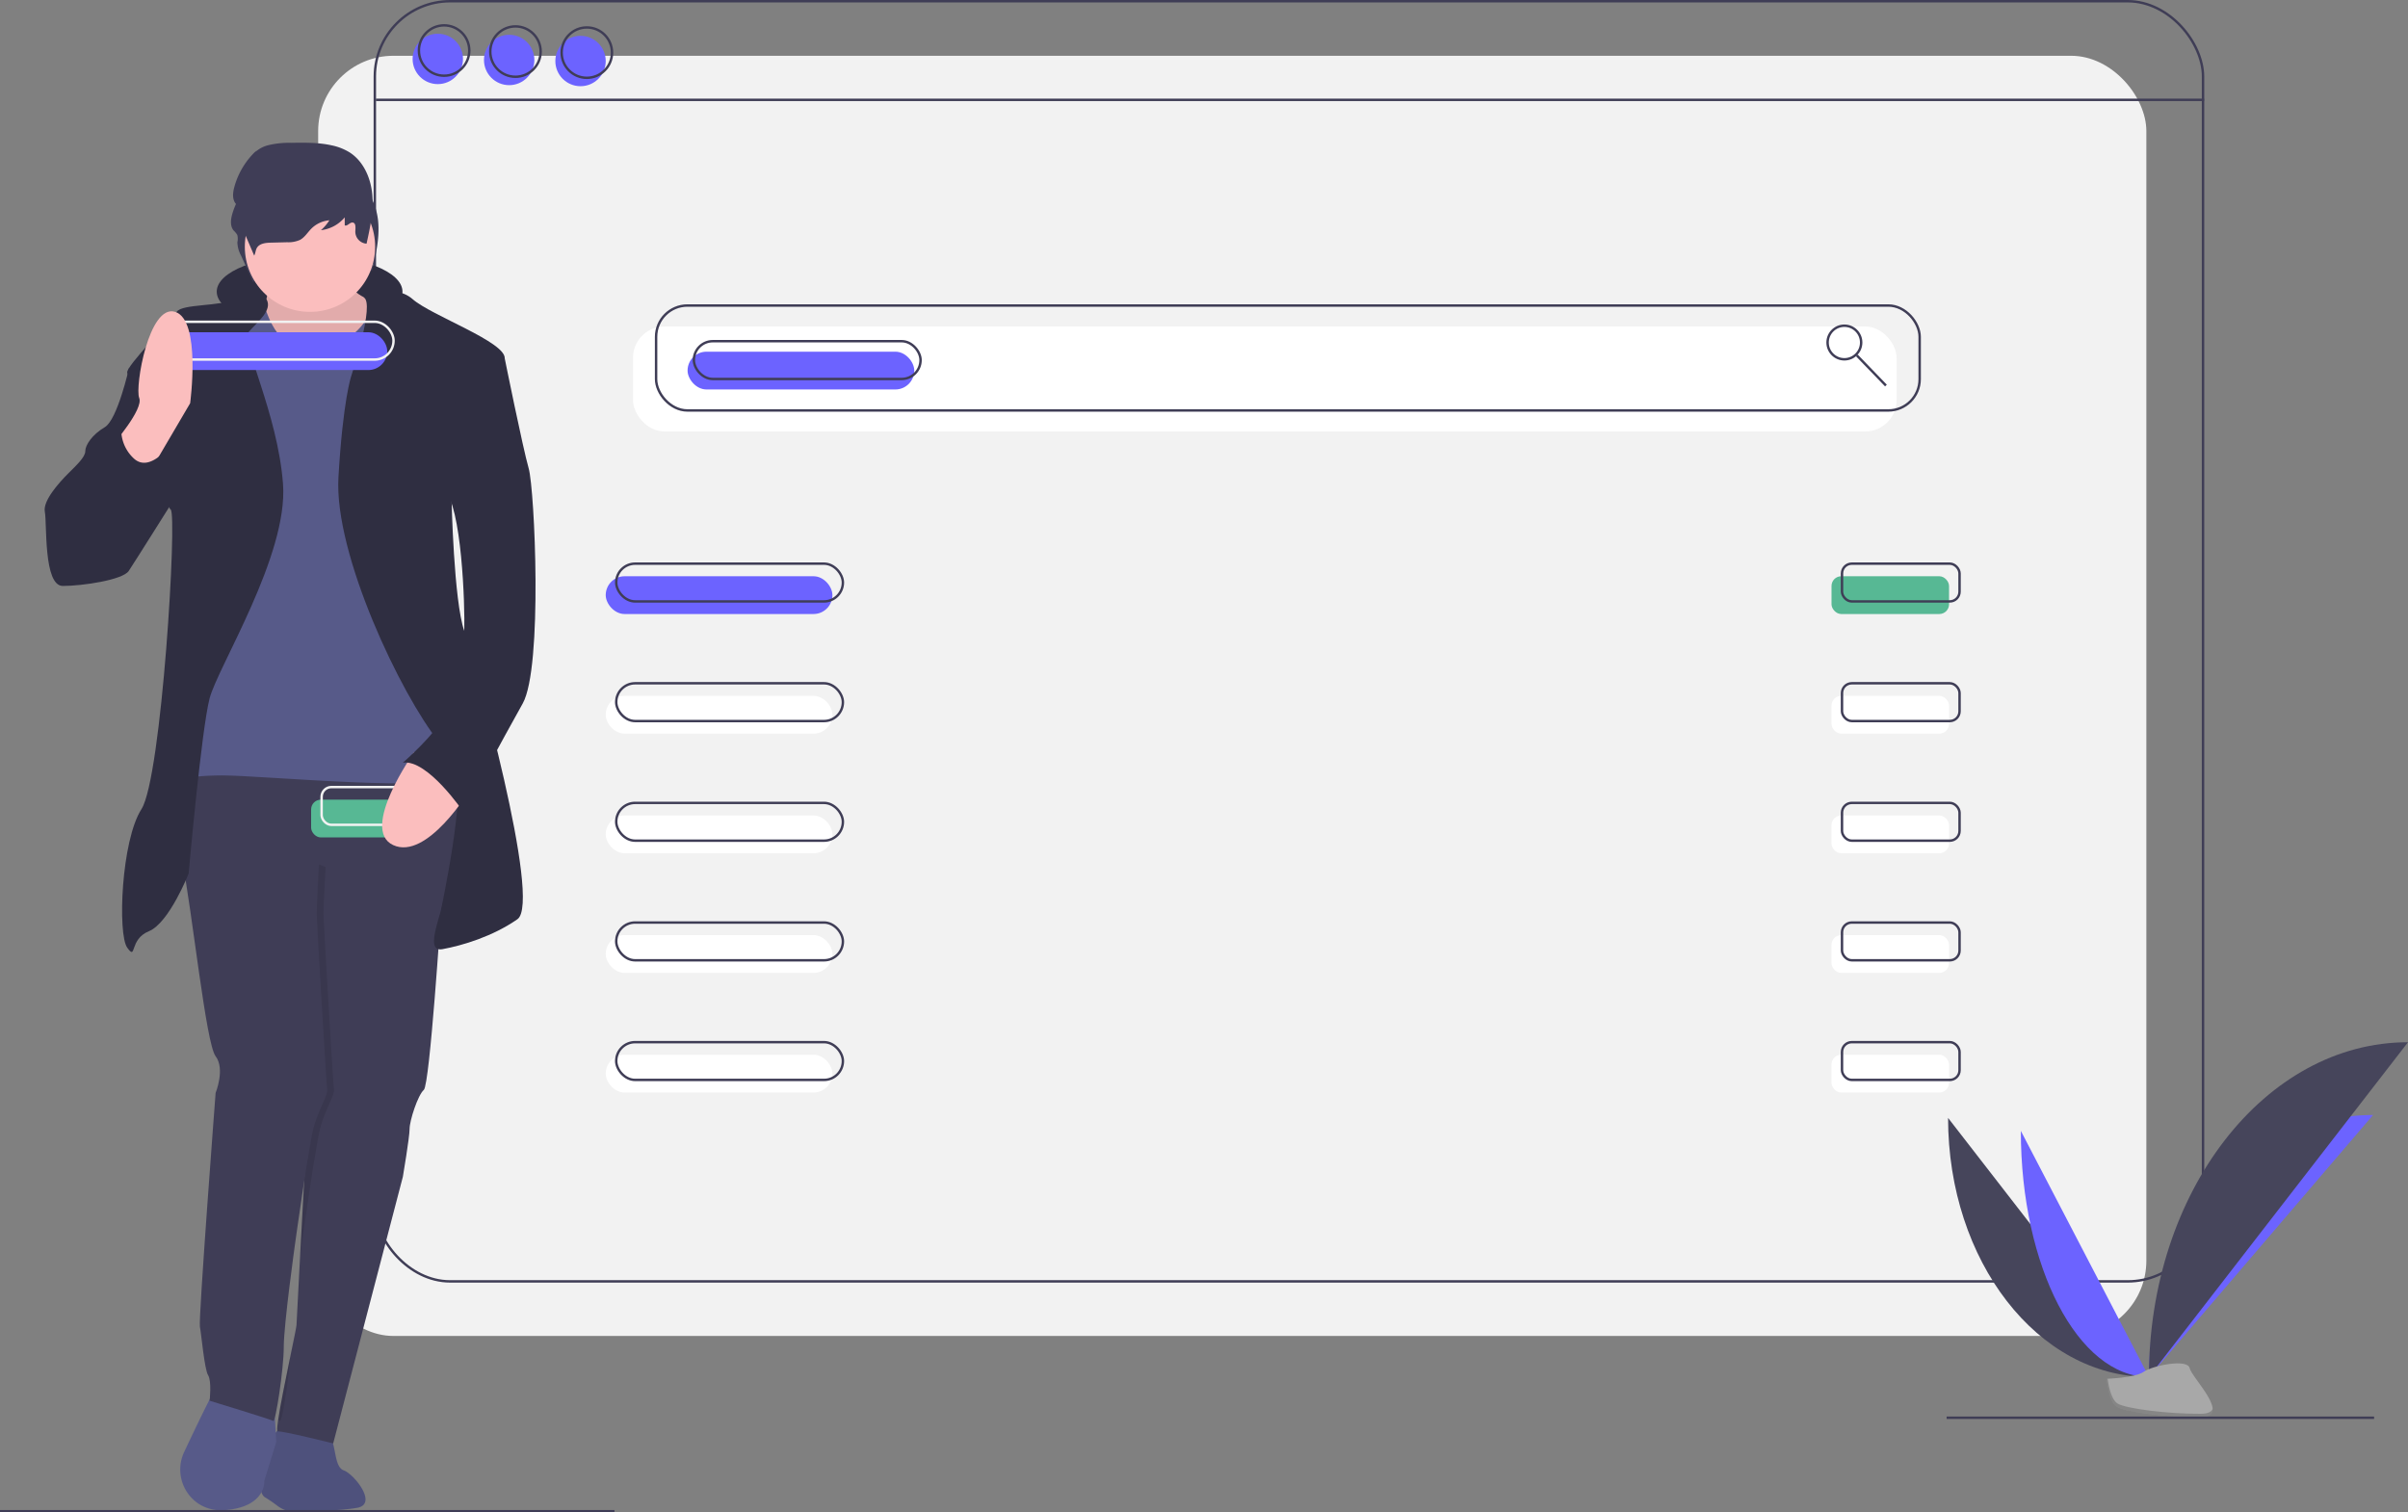 <svg xmlns="http://www.w3.org/2000/svg" id="ef501d01-dc5e-4abd-bb12-134d43e6f423" data-name="Layer 1" width="991.463" height="622.821" viewBox="0 0 991.463 622.821" class="injected-svg gridItem__media" xmlns:xlink="http://www.w3.org/1999/xlink"><rect x="0" y="0" width="991.463" height="622.821" fill="#808080" stroke="none"/><title>domain names</title><rect x="131" y="22.97" width="752.734" height="527.173" rx="30.995" fill="#f2f2f2"></rect><rect x="260.633" y="134.454" width="520.259" height="43.211" rx="12.89" fill="#fff"></rect><rect x="154.334" y="0.5" width="752.734" height="527.173" rx="30.995" fill="none" stroke="#3f3d56" stroke-miterlimit="10"></rect><line x1="154.766" y1="41.118" x2="907.5" y2="41.118" fill="none" stroke="#3f3d56" stroke-miterlimit="10"></line><circle cx="180.26" cy="24.266" r="10.371" fill="#6c63ff"></circle><circle cx="209.644" cy="24.698" r="10.371" fill="#6c63ff"></circle><circle cx="239.027" cy="25.13" r="10.371" fill="#6c63ff"></circle><circle cx="182.853" cy="20.809" r="10.371" fill="none" stroke="#3f3d56" stroke-miterlimit="10"></circle><circle cx="212.237" cy="21.241" r="10.371" fill="none" stroke="#3f3d56" stroke-miterlimit="10"></circle><circle cx="241.62" cy="21.673" r="10.371" fill="none" stroke="#3f3d56" stroke-miterlimit="10"></circle><rect x="270.139" y="125.812" width="520.259" height="43.211" rx="12.89" fill="none" stroke="#3f3d56" stroke-miterlimit="10"></rect><circle cx="759.399" cy="141.045" r="6.914" fill="none" stroke="#3f3d56" stroke-miterlimit="10"></circle><line x1="764.502" y1="146.329" x2="776.508" y2="158.763" fill="none" stroke="#3f3d56" stroke-miterlimit="10"></line><rect x="283.102" y="144.824" width="93.336" height="15.556" rx="7.778" fill="#6c63ff"></rect><rect x="285.695" y="140.503" width="93.336" height="15.556" rx="7.778" fill="none" stroke="#3f3d56" stroke-miterlimit="10"></rect><rect x="249.398" y="237.296" width="93.336" height="15.556" rx="7.778" fill="#6c63ff"></rect><rect x="249.398" y="286.556" width="93.336" height="15.556" rx="7.778" fill="#fff"></rect><rect x="249.398" y="335.817" width="93.336" height="15.556" rx="7.778" fill="#fff"></rect><rect x="249.398" y="385.077" width="93.336" height="15.556" rx="7.778" fill="#fff"></rect><rect x="249.398" y="434.338" width="93.336" height="15.556" rx="7.778" fill="#fff"></rect><rect x="253.719" y="232.11" width="93.336" height="15.556" rx="7.778" fill="none" stroke="#3f3d56" stroke-miterlimit="10"></rect><rect x="253.719" y="281.371" width="93.336" height="15.556" rx="7.778" fill="none" stroke="#3f3d56" stroke-miterlimit="10"></rect><rect x="253.719" y="330.631" width="93.336" height="15.556" rx="7.778" fill="none" stroke="#3f3d56" stroke-miterlimit="10"></rect><rect x="253.719" y="379.892" width="93.336" height="15.556" rx="7.778" fill="none" stroke="#3f3d56" stroke-miterlimit="10"></rect><rect x="253.719" y="429.152" width="93.336" height="15.556" rx="7.778" fill="none" stroke="#3f3d56" stroke-miterlimit="10"></rect><rect x="754.101" y="237.296" width="48.396" height="15.556" rx="4.012" fill="#57b894"></rect><rect x="754.101" y="286.556" width="48.396" height="15.556" rx="4.012" fill="#fff"></rect><rect x="754.101" y="335.817" width="48.396" height="15.556" rx="4.012" fill="#fff"></rect><rect x="754.101" y="385.077" width="48.396" height="15.556" rx="4.012" fill="#fff"></rect><rect x="754.101" y="434.338" width="48.396" height="15.556" rx="4.012" fill="#fff"></rect><rect x="758.422" y="232.11" width="48.396" height="15.556" rx="4.012" fill="none" stroke="#3f3d56" stroke-miterlimit="10"></rect><rect x="758.422" y="281.371" width="48.396" height="15.556" rx="4.012" fill="none" stroke="#3f3d56" stroke-miterlimit="10"></rect><rect x="758.422" y="330.631" width="48.396" height="15.556" rx="4.012" fill="none" stroke="#3f3d56" stroke-miterlimit="10"></rect><rect x="758.422" y="379.892" width="48.396" height="15.556" rx="4.012" fill="none" stroke="#3f3d56" stroke-miterlimit="10"></rect><rect x="758.422" y="429.152" width="48.396" height="15.556" rx="4.012" fill="none" stroke="#3f3d56" stroke-miterlimit="10"></rect><rect x="154.923" y="317.928" width="47.491" height="62.293" fill="#2f2e41"></rect><path d="M221.723,723.562s13.26,0,17.269,4.317,2.467,14.494,6.784,16.036,14.186,13.877,5.551,15.419c-6.026,1.076-18.059,1.551-24.78,1.74a12.842,12.842,0,0,1-8.166-2.645,54.4,54.4,0,0,0-4.985-3.412c-4.626-2.775,0-21.278,0-21.278Z" transform="translate(-104.268 -138.421)" fill="#575a89"></path><path d="M221.723,723.562s13.26,0,17.269,4.317,2.467,14.494,6.784,16.036,14.186,13.877,5.551,15.419c-6.026,1.076-18.059,1.551-24.78,1.74a12.842,12.842,0,0,1-8.166-2.645,54.4,54.4,0,0,0-4.985-3.412c-4.626-2.775,0-21.278,0-21.278Z" transform="translate(-104.268 -138.421)" opacity="0.1"></path><path d="M272.914,603.293c0,3.392-2.775,19.736-2.775,19.736L241.459,732.813s-20.97-5.242-22.82-4.934c-.389.065-.274-1.733.145-4.635.879-6.075,3.105-16.98,4.916-25.75,1.459-7.068,2.649-12.752,2.649-13.405,0-.759.675-13.492,1.471-28.254,1.141-21.241,2.538-46.683,2.538-46.683l-4.626-67.227,1.234-26.521,7.401-31.763,49.033,13.26,2.316,15.638.151,1.015s-4.631,71.53-7.098,73.688S272.914,599.9,272.914,603.293Z" transform="translate(-104.268 -138.421)" fill="#3f3d56"></path><path d="M213.088,709.068s-18.503-.308-20.353,1.85c-1.263,1.474-8.274,16.167-12.597,25.345a16.926,16.926,0,0,0,5.98,21.457,17.279,17.279,0,0,0,11.242,2.539c16.653-1.542,15.727-12.027,15.727-12.027l4.934-16.036-1.234-20.97Z" transform="translate(-104.268 -138.421)" fill="#575a89"></path><path d="M218.784,723.244c.879-6.075,3.105-16.98,4.916-25.75-.709,10.405-3.337,26.598-4.135,26.068A5.318,5.318,0,0,0,218.784,723.244Z" transform="translate(-104.268 -138.421)" opacity="0.1"></path><path d="M241.768,587.257c.308,1.85-3.084,7.401-5.242,14.186s-8.018,49.341-8.018,49.341-.274,1.958-.688,5.051c1.141-21.241,2.538-46.683,2.538-46.683l-4.626-67.227,1.234-26.521,7.401-31.763,49.033,13.26,2.316,15.638-47.34-18.105s-.925,16.653-.925,20.045S241.459,585.407,241.768,587.257Z" transform="translate(-104.268 -138.421)" opacity="0.1"></path><path d="M189.651,450.952s-14.802,19.736-10.485,41.323,9.868,75.862,13.877,81.105,0,15.111,0,15.111-7.093,93.131-6.476,96.215,1.85,17.578,3.392,20.045.617,10.485.617,10.485,25.287,7.71,26.212,8.326,4.317-21.278,4.317-30.53,4.626-42.248,4.626-42.248,5.859-42.557,8.018-49.341,5.551-12.335,5.242-14.186-4.317-69.386-4.317-72.778.925-20.045.925-20.045l50.135,19.172s11.152-52.005,5.488-57.175S189.651,450.952,189.651,450.952Z" transform="translate(-104.268 -138.421)" fill="#3f3d56"></path><ellipse cx="127.477" cy="120.101" rx="38.239" ry="14.957" fill="#2f2e41"></ellipse><path d="M209.661,211.406a31.665,31.665,0,0,0-9.768,15.177c-.645,2.269-.947,4.917.581,6.77a8.857,8.857,0,0,1,1.497,1.813,6.437,6.437,0,0,1,.038,3.009,11.827,11.827,0,0,0,1.478,5.431l5.071,11.18c.561-.975.568-2.173,1.147-3.139,1.123-1.875,3.811-2.147,6.089-2.201l7.105-.167a12.983,12.983,0,0,0,5.6-.966c2.066-1.049,3.308-3.092,4.968-4.658a12.951,12.951,0,0,1,7.822-3.415,18.482,18.482,0,0,1-3.676,4.071,16.114,16.114,0,0,0,10.363-5.281l.011,3.301c1.182.443,2.194-1.315,3.456-1.173,1.498.168,1.219,2.25,1.145,3.674a5.118,5.118,0,0,0,4.894,5.041c1.554-6.643,3.117-13.411,2.497-20.19S256.2,215.993,250.152,212.308a25.048,25.048,0,0,0-7.943-2.943c-5.729-1.196-11.659-1.113-17.525-1.024a40.776,40.776,0,0,0-9.994.977c-3.231.87-6.323,2.662-7.962,5.435" transform="translate(-104.268 -138.421)" fill="#3f3d56"></path><path d="M215.247,254.204s-1.542,12.644-3.701,12.644,9.251,20.662,9.251,20.662l30.838,2.467,18.503-11.719-8.943-15.111s-14.494-2.467-12.644-10.793S215.247,254.204,215.247,254.204Z" transform="translate(-104.268 -138.421)" fill="#fbbebe"></path><path d="M215.247,254.204s-1.542,12.644-3.701,12.644,9.251,20.662,9.251,20.662l30.838,2.467,18.503-11.719-8.943-15.111s-14.494-2.467-12.644-10.793S215.247,254.204,215.247,254.204Z" transform="translate(-104.268 -138.421)" opacity="0.1"></path><circle cx="127.631" cy="101.598" r="26.829" fill="#fbbebe"></circle><path d="M234.367,281.342s18.503.925,24.362-19.736c0,0,18.195,3.701,19.736,12.335S302.519,450.335,295.118,457.736s-82.646,0-99.299,0-26.212,3.392-26.212,3.392l22.512-105.158,2.467-71.853,4.317-19.12s12.716-3.82,14.222-.368S218.947,284.734,234.367,281.342Z" transform="translate(-104.268 -138.421)" fill="#575a89"></path><path d="M213.97,261.605s-7.667-3.084-13.217,0-21.587,1.85-23.745,5.242-20.97,22.512-20.353,24.979,15.111,54.584,17.886,56.434-3.701,110.401-12.027,123.353-9.868,51.5-5.859,57.051.617-3.392,8.943-6.784,16.344-23.745,16.344-23.745,5.242-59.209,8.635-72.161,32.38-58.901,30.221-88.197-17.578-58.593-14.186-62.602S216.703,266.231,213.97,261.605Z" transform="translate(-104.268 -138.421)" fill="#2f2e41"></path><path d="M253.949,260.834s12.489-6.013,20.199.771,38.239,17.578,37.931,24.362-21.895,57.976-21.895,57.976.925,42.248,5.242,54.275S327.498,509.853,317.321,516.946s-22.512,10.793-30.838,12.335.617-16.344,1.542-25.287,12.335-41.015-3.084-60.135S241.768,366.764,243.618,335s5.242-41.632,5.242-41.632S258.883,262.993,253.949,260.834Z" transform="translate(-104.268 -138.421)" fill="#2f2e41"></path><path d="M162.822,289.976H157.391s-4.746,21.278-9.988,24.362-8.018,7.401-8.018,9.868-3.701,5.859-7.093,9.251-10.485,11.102-9.56,15.727-.617,30.53,7.401,30.53,24.671-2.467,27.138-6.168,19.12-30.221,19.12-30.221Z" transform="translate(-104.268 -138.421)" fill="#2f2e41"></path><path d="M229.124,727.571" transform="translate(-104.268 -138.421)" fill="none" stroke="#f0f" stroke-miterlimit="10"></path><path d="M209.973,200.304a31.912,31.912,0,0,0-9.236,15.177c-.61,2.269-.896,4.917.549,6.77a8.77,8.77,0,0,1,1.415,1.813,6.797,6.797,0,0,1,.036,3.009,12.356,12.356,0,0,0,1.397,5.431l4.795,11.18c.531-.975.537-2.173,1.085-3.139,1.062-1.875,3.604-2.147,5.758-2.201l6.718-.167a11.684,11.684,0,0,0,5.295-.966c1.953-1.049,3.128-3.092,4.697-4.658a11.937,11.937,0,0,1,7.396-3.415,18.168,18.168,0,0,1-3.476,4.071,14.973,14.973,0,0,0,9.799-5.281l.011,3.301c1.117.443,2.075-1.315,3.268-1.173,1.416.168,1.153,2.25,1.083,3.674a4.998,4.998,0,0,0,4.627,5.041c1.469-6.643,2.948-13.411,2.361-20.19s-3.572-13.693-9.291-17.378a22.892,22.892,0,0,0-7.51-2.943c-5.417-1.196-11.024-1.113-16.571-1.024a36.537,36.537,0,0,0-9.45.977,12.307,12.307,0,0,0-7.529,5.435" transform="translate(-104.268 -138.421)" fill="#3f3d56"></path><rect x="66.102" y="136.824" width="93.336" height="15.556" rx="7.778" fill="#6c63ff"></rect><rect x="68.695" y="132.503" width="93.336" height="15.556" rx="7.778" fill="none" stroke="#f2f2f2" stroke-miterlimit="10"></rect><path d="M150.795,321.431s12.644-14.494,10.793-19.12,4.009-38.856,14.802-35.464,6.168,37.623,6.168,37.623l-16.653,28.371-8.635-3.084Z" transform="translate(-104.268 -138.421)" fill="#fbbebe"></path><path d="M154.496,312.18l-23.745,28.988s-11.41,30.53,4.009,30.53,27.446-20.045,27.446-20.045l12.644-30.53s-8.943,12.644-15.727,5.859A16.118,16.118,0,0,1,154.496,312.18Z" transform="translate(-104.268 -138.421)" fill="#2f2e41"></path><rect x="128.101" y="329.296" width="48.396" height="15.556" rx="4.012" fill="#57b894"></rect><rect x="132.422" y="324.11" width="48.396" height="15.556" rx="4.012" fill="none" stroke="#f2f2f2" stroke-miterlimit="10"></rect><path d="M274.744,448.246s-22.491,31.693-8.614,38.169,31.455-22.512,31.455-22.512Z" transform="translate(-104.268 -138.421)" fill="#fbbebe"></path><path d="M299.744,281.342l12.335,4.626s7.401,36.697,9.868,45.332,5.859,82.03-2.467,96.832-24.362,44.715-24.362,44.715-14.802-21.895-24.979-20.353c0,0,14.186-12.335,16.344-18.811s8.635-24.979,8.943-35.464-1-51.318-8.364-58.502S299.744,281.342,299.744,281.342Z" transform="translate(-104.268 -138.421)" fill="#2f2e41"></path><line y1="622.321" x2="253" y2="622.321" fill="none" stroke="#3f3d56" stroke-miterlimit="10"></line><path d="M906.362,598.774c0,58.96,36.989,106.67,82.699,106.67" transform="translate(-104.268 -138.421)" fill="#46455b"></path><path d="M989.061,705.444c0-59.623,41.277-107.869,92.288-107.869" transform="translate(-104.268 -138.421)" fill="#6c63ff"></path><path d="M936.326,604.118c0,56.006,23.587,101.325,52.736,101.325" transform="translate(-104.268 -138.421)" fill="#6c63ff"></path><path d="M989.061,705.444c0-76.185,47.71-137.832,106.67-137.832" transform="translate(-104.268 -138.421)" fill="#46455b"></path><path d="M971.664,706.196s11.728-.361,15.263-2.878,18.041-5.522,18.918-1.486,17.625,20.076,4.384,20.183-30.766-2.062-34.294-4.211S971.664,706.196,971.664,706.196Z" transform="translate(-104.268 -138.421)" fill="#a8a8a8"></path><path d="M1010.464,720.61c-13.241.107-30.766-2.062-34.294-4.211-2.687-1.637-3.757-7.509-4.115-10.218-.248.011-.392.015-.392.015s.743,9.459,4.271,11.608,21.053,4.318,34.294,4.211c3.822-.031,5.142-1.391,5.07-3.405C1014.767,719.827,1013.309,720.587,1010.464,720.61Z" transform="translate(-104.268 -138.421)" opacity="0.2"></path><line x1="801.5" y1="583.821" x2="977.5" y2="583.821" fill="none" stroke="#3f3d56" stroke-miterlimit="10"></line></svg>
